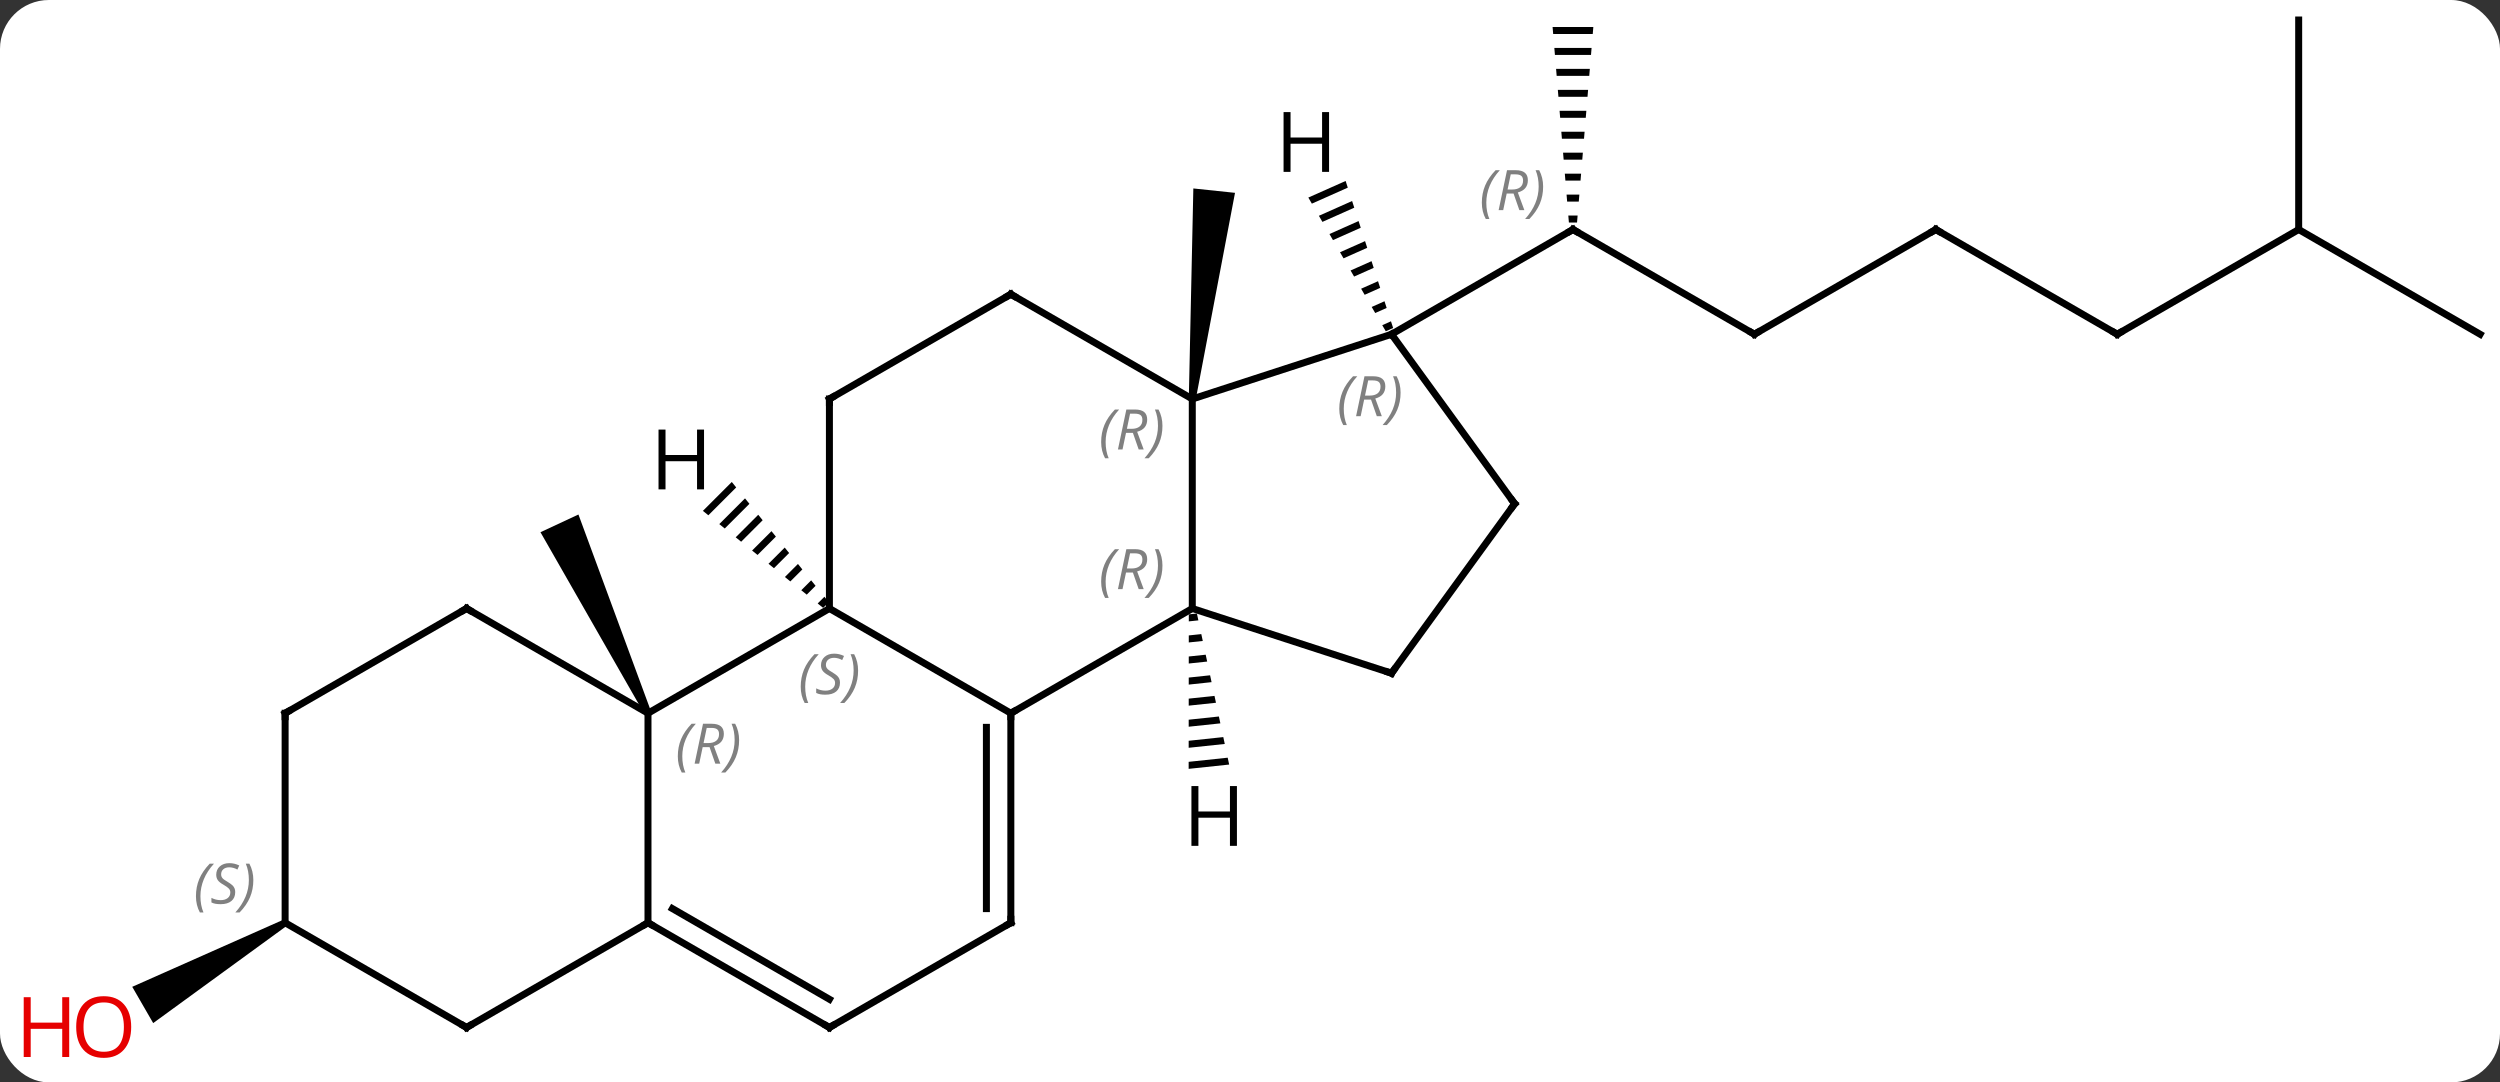 <svg width="358" viewBox="0 0 358 155" style="fill-opacity:1; color-rendering:auto; color-interpolation:auto; text-rendering:auto; stroke:black; stroke-linecap:square; stroke-miterlimit:10; shape-rendering:auto; stroke-opacity:1; fill:black; stroke-dasharray:none; font-weight:normal; stroke-width:1; font-family:'Open Sans'; font-style:normal; stroke-linejoin:miter; font-size:12; stroke-dashoffset:0; image-rendering:auto;" height="155" class="cas-substance-image" xmlns:xlink="http://www.w3.org/1999/xlink" xmlns="http://www.w3.org/2000/svg"><rect x="0" y="0" width="358" height="155" fill="#333333" stroke="none"/><svg class="cas-substance-single-component"><rect y="0" x="0" width="358" stroke="none" ry="7" rx="7" height="155" fill="white" class="cas-substance-group"/><svg y="0" x="0" width="358" viewBox="0 0 358 155" style="fill:black;" height="155" class="cas-substance-single-component-image"><svg><g><g transform="translate(185,75)" style="text-rendering:geometricPrecision; color-rendering:optimizeQuality; color-interpolation:linearRGB; stroke-linecap:butt; image-rendering:optimizeQuality;"><path style="stroke:none;" d="M-13.768 -17.813 L-14.762 -17.917 L-14.114 -48.014 L-8.146 -47.386 Z"/><line y2="-27.135" y1="-42.135" x2="66.228" x1="40.248" style="fill:none;"/><path style="stroke:none;" d="M37.331 -71.135 L37.415 -70.135 L43.081 -70.135 L43.165 -71.135 ZM37.581 -68.135 L37.665 -67.135 L42.831 -67.135 L42.915 -68.135 ZM37.831 -65.135 L37.915 -64.135 L42.581 -64.135 L42.665 -65.135 ZM38.081 -62.135 L38.165 -61.135 L42.331 -61.135 L42.415 -62.135 ZM38.331 -59.135 L38.415 -58.135 L42.081 -58.135 L42.165 -59.135 ZM38.581 -56.135 L38.665 -55.135 L41.831 -55.135 L41.915 -56.135 ZM38.831 -53.135 L38.915 -52.135 L41.581 -52.135 L41.665 -53.135 ZM39.081 -50.135 L39.165 -49.135 L41.331 -49.135 L41.415 -50.135 ZM39.331 -47.135 L39.415 -46.135 L41.081 -46.135 L41.165 -47.135 ZM39.581 -44.135 L39.665 -43.135 L40.831 -43.135 L40.915 -44.135 Z"/><line y2="-27.135" y1="-42.135" x2="14.265" x1="40.248" style="fill:none;"/><line y2="-42.135" y1="-27.135" x2="92.208" x1="66.228" style="fill:none;"/><line y2="-27.135" y1="-42.135" x2="118.188" x1="92.208" style="fill:none;"/><line y2="-42.135" y1="-27.135" x2="144.171" x1="118.188" style="fill:none;"/><line y2="-27.135" y1="-42.135" x2="170.151" x1="144.171" style="fill:none;"/><line y2="-72.135" y1="-42.135" x2="144.171" x1="144.171" style="fill:none;"/><path style="stroke:none;" d="M-91.755 26.924 L-92.661 27.346 L-107.605 1.214 L-102.167 -1.322 Z"/><path style="stroke:none;" d="M-144.421 56.702 L-143.921 57.568 L-163.064 71.507 L-166.064 66.311 Z"/><line y2="27.135" y1="12.135" x2="-40.248" x1="-14.265" style="fill:none;"/><line y2="-17.865" y1="12.135" x2="-14.265" x1="-14.265" style="fill:none;"/><line y2="21.405" y1="12.135" x2="14.265" x1="-14.265" style="fill:none;"/><line y2="12.135" y1="27.135" x2="-66.228" x1="-40.248" style="fill:none;"/><line y2="57.135" y1="27.135" x2="-40.248" x1="-40.248" style="fill:none;"/><line y2="55.114" y1="29.156" x2="-43.748" x1="-43.748" style="fill:none;"/><line y2="-27.135" y1="-17.865" x2="14.265" x1="-14.265" style="fill:none;"/><line y2="-32.865" y1="-17.865" x2="-40.248" x1="-14.265" style="fill:none;"/><line y2="-2.865" y1="21.405" x2="31.899" x1="14.265" style="fill:none;"/><line y2="27.135" y1="12.135" x2="-92.208" x1="-66.228" style="fill:none;"/><line y2="-17.865" y1="12.135" x2="-66.228" x1="-66.228" style="fill:none;"/><line y2="72.135" y1="57.135" x2="-66.228" x1="-40.248" style="fill:none;"/><line y2="-2.865" y1="-27.135" x2="31.899" x1="14.265" style="fill:none;"/><line y2="-17.865" y1="-32.865" x2="-66.228" x1="-40.248" style="fill:none;"/><line y2="57.135" y1="27.135" x2="-92.208" x1="-92.208" style="fill:none;"/><line y2="12.135" y1="27.135" x2="-118.188" x1="-92.208" style="fill:none;"/><line y2="57.135" y1="72.135" x2="-92.208" x1="-66.228" style="fill:none;"/><line y2="55.114" y1="68.094" x2="-88.708" x1="-66.228" style="fill:none;"/><line y2="72.135" y1="57.135" x2="-118.188" x1="-92.208" style="fill:none;"/><line y2="27.135" y1="12.135" x2="-144.171" x1="-118.188" style="fill:none;"/><line y2="57.135" y1="72.135" x2="-144.171" x1="-118.188" style="fill:none;"/><line y2="57.135" y1="27.135" x2="-144.171" x1="-144.171" style="fill:none;"/><path style="stroke:none;" d="M-13.603 12.853 L-14.763 12.977 L-14.763 12.977 L-14.764 13.982 L-14.764 13.982 L-13.393 13.837 L-13.393 13.837 L-13.603 12.853 ZM-12.973 15.803 L-14.766 15.993 L-14.766 15.993 L-14.767 16.999 L-14.767 16.999 L-12.763 16.786 L-12.763 16.786 L-12.973 15.803 ZM-12.344 18.753 L-14.769 19.01 L-14.769 19.01 L-14.77 20.016 L-14.77 20.016 L-12.134 19.736 L-12.134 19.736 L-12.344 18.753 ZM-11.714 21.702 L-14.772 22.027 L-14.772 22.027 L-14.773 23.033 L-14.773 23.033 L-11.504 22.685 L-11.504 22.685 L-11.714 21.702 ZM-11.084 24.652 L-14.775 25.044 L-14.775 25.044 L-14.776 26.049 L-14.776 26.049 L-10.874 25.635 L-10.874 25.635 L-11.084 24.652 ZM-10.454 27.601 L-14.778 28.061 L-14.778 28.061 L-14.779 29.066 L-14.779 29.066 L-10.244 28.585 L-10.244 28.585 L-10.454 27.601 ZM-9.824 30.551 L-14.781 31.078 L-14.781 31.078 L-14.782 32.083 L-14.782 32.083 L-9.614 31.534 L-9.614 31.534 L-9.824 30.551 ZM-9.194 33.501 L-14.784 34.094 L-14.784 34.094 L-14.785 35.1 L-14.785 35.1 L-8.984 34.484 L-8.984 34.484 L-9.194 33.501 Z"/><path style="stroke:none;" d="M-80.208 -5.982 L-84.345 -1.845 L-83.563 -1.213 L-79.576 -5.2 L-80.208 -5.982 ZM-78.313 -3.634 L-81.997 0.05 L-81.215 0.681 L-77.682 -2.852 L-78.313 -3.634 ZM-76.419 -1.286 L-79.649 1.944 L-78.867 2.576 L-75.787 -0.504 L-76.419 -1.286 ZM-74.524 1.062 L-77.301 3.839 L-76.519 4.47 L-76.519 4.47 L-73.893 1.844 L-74.524 1.062 ZM-72.629 3.41 L-74.953 5.734 L-74.171 6.365 L-71.998 4.192 L-72.629 3.41 ZM-70.735 5.758 L-72.605 7.628 L-71.823 8.26 L-70.103 6.54 L-70.103 6.54 L-70.735 5.758 ZM-68.84 8.106 L-70.257 9.523 L-69.475 10.154 L-69.475 10.154 L-68.209 8.889 L-68.84 8.106 ZM-66.946 10.454 L-67.909 11.417 L-67.126 12.049 L-67.126 12.049 L-66.314 11.236 L-66.946 10.454 Z"/><path style="stroke:none;" d="M7.693 -49.086 L2.352 -46.709 L2.352 -46.709 L2.857 -45.838 L2.857 -45.838 L8.002 -48.129 L8.002 -48.129 L7.693 -49.086 ZM8.621 -46.215 L3.865 -44.098 L3.865 -44.098 L4.369 -43.227 L4.369 -43.227 L8.93 -45.258 L8.93 -45.258 L8.621 -46.215 ZM9.549 -43.344 L5.377 -41.487 L5.881 -40.617 L5.881 -40.617 L9.858 -42.387 L9.858 -42.387 L9.549 -43.344 ZM10.476 -40.473 L6.889 -38.876 L6.889 -38.876 L7.393 -38.006 L7.393 -38.006 L10.786 -39.516 L10.786 -39.516 L10.476 -40.473 ZM11.404 -37.602 L8.402 -36.266 L8.402 -36.266 L8.906 -35.395 L8.906 -35.395 L11.714 -36.645 L11.404 -37.602 ZM12.332 -34.731 L9.914 -33.655 L9.914 -33.655 L10.418 -32.785 L10.418 -32.785 L12.642 -33.775 L12.642 -33.775 L12.332 -34.731 ZM13.26 -31.861 L11.426 -31.044 L11.426 -31.044 L11.93 -30.174 L11.93 -30.174 L13.569 -30.904 L13.569 -30.904 L13.26 -31.861 ZM14.188 -28.99 L12.938 -28.433 L12.938 -28.433 L13.442 -27.563 L14.497 -28.033 L14.497 -28.033 L14.188 -28.99 Z"/><path style="fill:none; stroke-miterlimit:5;" d="M40.681 -41.885 L40.248 -42.135 L39.815 -41.885"/></g><g transform="translate(185,75)" style="stroke-linecap:butt; font-size:8.4px; fill:gray; text-rendering:geometricPrecision; image-rendering:optimizeQuality; color-rendering:optimizeQuality; font-family:'Open Sans'; font-style:italic; stroke:gray; color-interpolation:linearRGB; stroke-miterlimit:5;"><path style="stroke:none;" d="M27.199 -45.971 Q27.199 -47.299 27.668 -48.424 Q28.137 -49.549 29.168 -50.627 L29.777 -50.627 Q28.808 -49.565 28.324 -48.393 Q27.84 -47.221 27.84 -45.986 Q27.84 -44.658 28.277 -43.643 L27.762 -43.643 Q27.199 -44.674 27.199 -45.971 ZM30.759 -47.283 L30.259 -44.908 L29.603 -44.908 L30.806 -50.627 L32.056 -50.627 Q33.79 -50.627 33.79 -49.19 Q33.79 -47.83 32.353 -47.44 L33.29 -44.908 L32.572 -44.908 L31.744 -47.283 L30.759 -47.283 ZM31.337 -50.033 Q30.947 -48.111 30.884 -47.861 L31.54 -47.861 Q32.29 -47.861 32.697 -48.19 Q33.103 -48.518 33.103 -49.143 Q33.103 -49.611 32.845 -49.822 Q32.587 -50.033 31.994 -50.033 L31.337 -50.033 ZM35.976 -48.283 Q35.976 -46.955 35.5 -45.822 Q35.023 -44.69 34.008 -43.643 L33.398 -43.643 Q35.336 -45.799 35.336 -48.283 Q35.336 -49.611 34.898 -50.627 L35.414 -50.627 Q35.976 -49.565 35.976 -48.283 Z"/><path style="fill:none; stroke:black;" d="M65.795 -27.385 L66.228 -27.135 L66.661 -27.385"/><path style="fill:none; stroke:black;" d="M91.775 -41.885 L92.208 -42.135 L92.641 -41.885"/><path style="fill:none; stroke:black;" d="M117.755 -27.385 L118.188 -27.135 L118.621 -27.385"/></g><g transform="translate(185,75)" style="stroke-linecap:butt; fill:rgb(230,0,0); text-rendering:geometricPrecision; color-rendering:optimizeQuality; image-rendering:optimizeQuality; font-family:'Open Sans'; stroke:rgb(230,0,0); color-interpolation:linearRGB; stroke-miterlimit:5;"><path style="stroke:none;" d="M-166.214 72.065 Q-166.214 74.127 -167.253 75.307 Q-168.292 76.487 -170.135 76.487 Q-172.026 76.487 -173.057 75.323 Q-174.089 74.158 -174.089 72.049 Q-174.089 69.955 -173.057 68.807 Q-172.026 67.658 -170.135 67.658 Q-168.276 67.658 -167.245 68.83 Q-166.214 70.002 -166.214 72.065 ZM-173.042 72.065 Q-173.042 73.799 -172.299 74.705 Q-171.557 75.612 -170.135 75.612 Q-168.714 75.612 -167.987 74.713 Q-167.26 73.815 -167.26 72.065 Q-167.26 70.33 -167.987 69.44 Q-168.714 68.549 -170.135 68.549 Q-171.557 68.549 -172.299 69.448 Q-173.042 70.346 -173.042 72.065 Z"/><path style="stroke:none;" d="M-175.089 76.362 L-176.089 76.362 L-176.089 72.33 L-180.604 72.33 L-180.604 76.362 L-181.604 76.362 L-181.604 67.799 L-180.604 67.799 L-180.604 71.44 L-176.089 71.44 L-176.089 67.799 L-175.089 67.799 L-175.089 76.362 Z"/></g><g transform="translate(185,75)" style="stroke-linecap:butt; font-size:8.4px; fill:gray; text-rendering:geometricPrecision; image-rendering:optimizeQuality; color-rendering:optimizeQuality; font-family:'Open Sans'; font-style:italic; stroke:gray; color-interpolation:linearRGB; stroke-miterlimit:5;"><path style="stroke:none;" d="M-27.314 8.299 Q-27.314 6.971 -26.845 5.846 Q-26.376 4.721 -25.345 3.643 L-24.736 3.643 Q-25.704 4.705 -26.189 5.877 Q-26.673 7.049 -26.673 8.283 Q-26.673 9.611 -26.236 10.627 L-26.751 10.627 Q-27.314 9.596 -27.314 8.299 ZM-23.754 6.986 L-24.254 9.361 L-24.91 9.361 L-23.707 3.643 L-22.457 3.643 Q-20.723 3.643 -20.723 5.08 Q-20.723 6.439 -22.16 6.83 L-21.223 9.361 L-21.941 9.361 L-22.769 6.986 L-23.754 6.986 ZM-23.176 4.236 Q-23.566 6.158 -23.629 6.408 L-22.973 6.408 Q-22.223 6.408 -21.816 6.08 Q-21.41 5.752 -21.41 5.127 Q-21.41 4.658 -21.668 4.447 Q-21.926 4.236 -22.519 4.236 L-23.176 4.236 ZM-18.537 5.986 Q-18.537 7.314 -19.013 8.447 Q-19.49 9.58 -20.505 10.627 L-21.115 10.627 Q-19.177 8.471 -19.177 5.986 Q-19.177 4.658 -19.615 3.643 L-19.099 3.643 Q-18.537 4.705 -18.537 5.986 Z"/><path style="fill:none; stroke:black;" d="M-40.248 27.635 L-40.248 27.135 L-39.815 26.885"/><path style="stroke:none;" d="M-27.314 -11.701 Q-27.314 -13.029 -26.845 -14.154 Q-26.376 -15.279 -25.345 -16.357 L-24.736 -16.357 Q-25.704 -15.294 -26.189 -14.123 Q-26.673 -12.951 -26.673 -11.716 Q-26.673 -10.388 -26.236 -9.373 L-26.751 -9.373 Q-27.314 -10.404 -27.314 -11.701 ZM-23.754 -13.013 L-24.254 -10.638 L-24.91 -10.638 L-23.707 -16.357 L-22.457 -16.357 Q-20.723 -16.357 -20.723 -14.919 Q-20.723 -13.56 -22.16 -13.169 L-21.223 -10.638 L-21.941 -10.638 L-22.769 -13.013 L-23.754 -13.013 ZM-23.176 -15.763 Q-23.566 -13.841 -23.629 -13.591 L-22.973 -13.591 Q-22.223 -13.591 -21.816 -13.919 Q-21.41 -14.248 -21.41 -14.873 Q-21.41 -15.341 -21.668 -15.552 Q-21.926 -15.763 -22.519 -15.763 L-23.176 -15.763 ZM-18.537 -14.013 Q-18.537 -12.685 -19.013 -11.552 Q-19.49 -10.419 -20.505 -9.373 L-21.115 -9.373 Q-19.177 -11.529 -19.177 -14.013 Q-19.177 -15.341 -19.615 -16.357 L-19.099 -16.357 Q-18.537 -15.294 -18.537 -14.013 Z"/><path style="fill:none; stroke:black;" d="M13.79 21.25 L14.265 21.405 L14.559 21"/><path style="stroke:none;" d="M-70.337 23.338 Q-70.337 22.01 -69.868 20.885 Q-69.399 19.76 -68.368 18.682 L-67.758 18.682 Q-68.727 19.744 -69.212 20.916 Q-69.696 22.088 -69.696 23.323 Q-69.696 24.651 -69.258 25.666 L-69.774 25.666 Q-70.337 24.635 -70.337 23.338 ZM-64.714 22.744 Q-64.714 23.573 -65.261 24.026 Q-65.808 24.479 -66.808 24.479 Q-67.214 24.479 -67.526 24.424 Q-67.839 24.369 -68.12 24.229 L-68.12 23.573 Q-67.495 23.901 -66.792 23.901 Q-66.167 23.901 -65.792 23.604 Q-65.417 23.307 -65.417 22.791 Q-65.417 22.479 -65.62 22.252 Q-65.823 22.026 -66.386 21.698 Q-66.98 21.369 -67.206 21.041 Q-67.433 20.713 -67.433 20.26 Q-67.433 19.526 -66.917 19.065 Q-66.401 18.604 -65.558 18.604 Q-65.183 18.604 -64.847 18.682 Q-64.511 18.76 -64.136 18.932 L-64.401 19.526 Q-64.651 19.369 -64.972 19.283 Q-65.292 19.198 -65.558 19.198 Q-66.089 19.198 -66.409 19.471 Q-66.73 19.744 -66.73 20.213 Q-66.73 20.416 -66.659 20.565 Q-66.589 20.713 -66.448 20.846 Q-66.308 20.979 -65.886 21.229 Q-65.323 21.573 -65.12 21.768 Q-64.917 21.963 -64.816 22.198 Q-64.714 22.432 -64.714 22.744 ZM-62.12 21.026 Q-62.12 22.354 -62.596 23.487 Q-63.073 24.619 -64.088 25.666 L-64.698 25.666 Q-62.76 23.51 -62.76 21.026 Q-62.76 19.698 -63.198 18.682 L-62.682 18.682 Q-62.12 19.744 -62.12 21.026 Z"/><path style="fill:none; stroke:black;" d="M-40.248 56.635 L-40.248 57.135 L-40.681 57.385"/><path style="stroke:none;" d="M6.786 -16.46 Q6.786 -17.788 7.255 -18.913 Q7.724 -20.038 8.755 -21.117 L9.364 -21.117 Q8.396 -20.054 7.911 -18.882 Q7.427 -17.71 7.427 -16.476 Q7.427 -15.148 7.864 -14.132 L7.349 -14.132 Q6.786 -15.164 6.786 -16.46 ZM10.346 -17.773 L9.846 -15.398 L9.19 -15.398 L10.393 -21.117 L11.643 -21.117 Q13.378 -21.117 13.378 -19.679 Q13.378 -18.32 11.94 -17.929 L12.878 -15.398 L12.159 -15.398 L11.331 -17.773 L10.346 -17.773 ZM10.925 -20.523 Q10.534 -18.601 10.471 -18.351 L11.128 -18.351 Q11.878 -18.351 12.284 -18.679 Q12.69 -19.007 12.69 -19.632 Q12.69 -20.101 12.432 -20.312 Q12.175 -20.523 11.581 -20.523 L10.925 -20.523 ZM15.564 -18.773 Q15.564 -17.445 15.087 -16.312 Q14.611 -15.179 13.595 -14.132 L12.986 -14.132 Q14.923 -16.288 14.923 -18.773 Q14.923 -20.101 14.486 -21.117 L15.001 -21.117 Q15.564 -20.054 15.564 -18.773 Z"/><path style="fill:none; stroke:black;" d="M-39.815 -32.615 L-40.248 -32.865 L-40.681 -32.615"/><path style="fill:none; stroke:black;" d="M31.605 -2.461 L31.899 -2.865 L31.605 -3.269"/><path style="stroke:none;" d="M-87.936 33.299 Q-87.936 31.971 -87.468 30.846 Q-86.999 29.721 -85.968 28.643 L-85.358 28.643 Q-86.327 29.705 -86.811 30.877 Q-87.296 32.049 -87.296 33.283 Q-87.296 34.611 -86.858 35.627 L-87.374 35.627 Q-87.936 34.596 -87.936 33.299 ZM-84.376 31.986 L-84.876 34.361 L-85.532 34.361 L-84.329 28.643 L-83.079 28.643 Q-81.345 28.643 -81.345 30.08 Q-81.345 31.44 -82.782 31.83 L-81.845 34.361 L-82.564 34.361 L-83.392 31.986 L-84.376 31.986 ZM-83.798 29.236 Q-84.189 31.158 -84.251 31.408 L-83.595 31.408 Q-82.845 31.408 -82.439 31.08 Q-82.032 30.752 -82.032 30.127 Q-82.032 29.658 -82.29 29.447 Q-82.548 29.236 -83.142 29.236 L-83.798 29.236 ZM-79.159 30.986 Q-79.159 32.315 -79.636 33.447 Q-80.112 34.58 -81.128 35.627 L-81.737 35.627 Q-79.8 33.471 -79.8 30.986 Q-79.8 29.658 -80.237 28.643 L-79.722 28.643 Q-79.159 29.705 -79.159 30.986 Z"/><path style="fill:none; stroke:black;" d="M-66.228 -17.365 L-66.228 -17.865 L-65.795 -18.115"/><path style="fill:none; stroke:black;" d="M-65.795 71.885 L-66.228 72.135 L-66.661 71.885"/><path style="fill:none; stroke:black;" d="M-91.775 57.385 L-92.208 57.135 L-92.641 57.385"/><path style="fill:none; stroke:black;" d="M-117.755 12.385 L-118.188 12.135 L-118.621 12.385"/><path style="fill:none; stroke:black;" d="M-117.755 71.885 L-118.188 72.135 L-118.621 71.885"/><path style="fill:none; stroke:black;" d="M-143.738 26.885 L-144.171 27.135 L-144.171 27.635"/><path style="stroke:none;" d="M-156.94 53.338 Q-156.94 52.01 -156.471 50.885 Q-156.002 49.76 -154.971 48.682 L-154.362 48.682 Q-155.33 49.745 -155.815 50.916 Q-156.299 52.088 -156.299 53.323 Q-156.299 54.651 -155.862 55.666 L-156.377 55.666 Q-156.94 54.635 -156.94 53.338 ZM-151.317 52.745 Q-151.317 53.573 -151.864 54.026 Q-152.411 54.479 -153.411 54.479 Q-153.817 54.479 -154.13 54.424 Q-154.442 54.37 -154.724 54.229 L-154.724 53.573 Q-154.099 53.901 -153.395 53.901 Q-152.77 53.901 -152.395 53.604 Q-152.02 53.307 -152.02 52.791 Q-152.02 52.479 -152.224 52.252 Q-152.427 52.026 -152.989 51.698 Q-153.583 51.37 -153.809 51.041 Q-154.036 50.713 -154.036 50.26 Q-154.036 49.526 -153.52 49.065 Q-153.005 48.604 -152.161 48.604 Q-151.786 48.604 -151.45 48.682 Q-151.114 48.76 -150.739 48.932 L-151.005 49.526 Q-151.255 49.37 -151.575 49.283 Q-151.895 49.198 -152.161 49.198 Q-152.692 49.198 -153.013 49.471 Q-153.333 49.745 -153.333 50.213 Q-153.333 50.416 -153.263 50.565 Q-153.192 50.713 -153.052 50.846 Q-152.911 50.979 -152.489 51.229 Q-151.927 51.573 -151.724 51.768 Q-151.52 51.963 -151.419 52.198 Q-151.317 52.432 -151.317 52.745 ZM-148.723 51.026 Q-148.723 52.354 -149.199 53.487 Q-149.676 54.62 -150.691 55.666 L-151.301 55.666 Q-149.363 53.51 -149.363 51.026 Q-149.363 49.698 -149.801 48.682 L-149.285 48.682 Q-148.723 49.745 -148.723 51.026 Z"/></g><g transform="translate(185,75)" style="stroke-linecap:butt; text-rendering:geometricPrecision; color-rendering:optimizeQuality; image-rendering:optimizeQuality; font-family:'Open Sans'; color-interpolation:linearRGB; stroke-miterlimit:5;"><path style="stroke:none;" d="M-7.872 46.126 L-8.872 46.126 L-8.872 42.095 L-13.388 42.095 L-13.388 46.126 L-14.388 46.126 L-14.388 37.564 L-13.388 37.564 L-13.388 41.204 L-8.872 41.204 L-8.872 37.564 L-7.872 37.564 L-7.872 46.126 Z"/><path style="stroke:none;" d="M-84.183 -4.922 L-85.183 -4.922 L-85.183 -8.953 L-89.699 -8.953 L-89.699 -4.922 L-90.699 -4.922 L-90.699 -13.484 L-89.699 -13.484 L-89.699 -9.844 L-85.183 -9.844 L-85.183 -13.484 L-84.183 -13.484 L-84.183 -4.922 Z"/><path style="stroke:none;" d="M5.322 -50.387 L4.322 -50.387 L4.322 -54.418 L-0.194 -54.418 L-0.194 -50.387 L-1.194 -50.387 L-1.194 -58.949 L-0.194 -58.949 L-0.194 -55.309 L4.322 -55.309 L4.322 -58.949 L5.322 -58.949 L5.322 -50.387 Z"/></g></g></svg></svg></svg></svg>